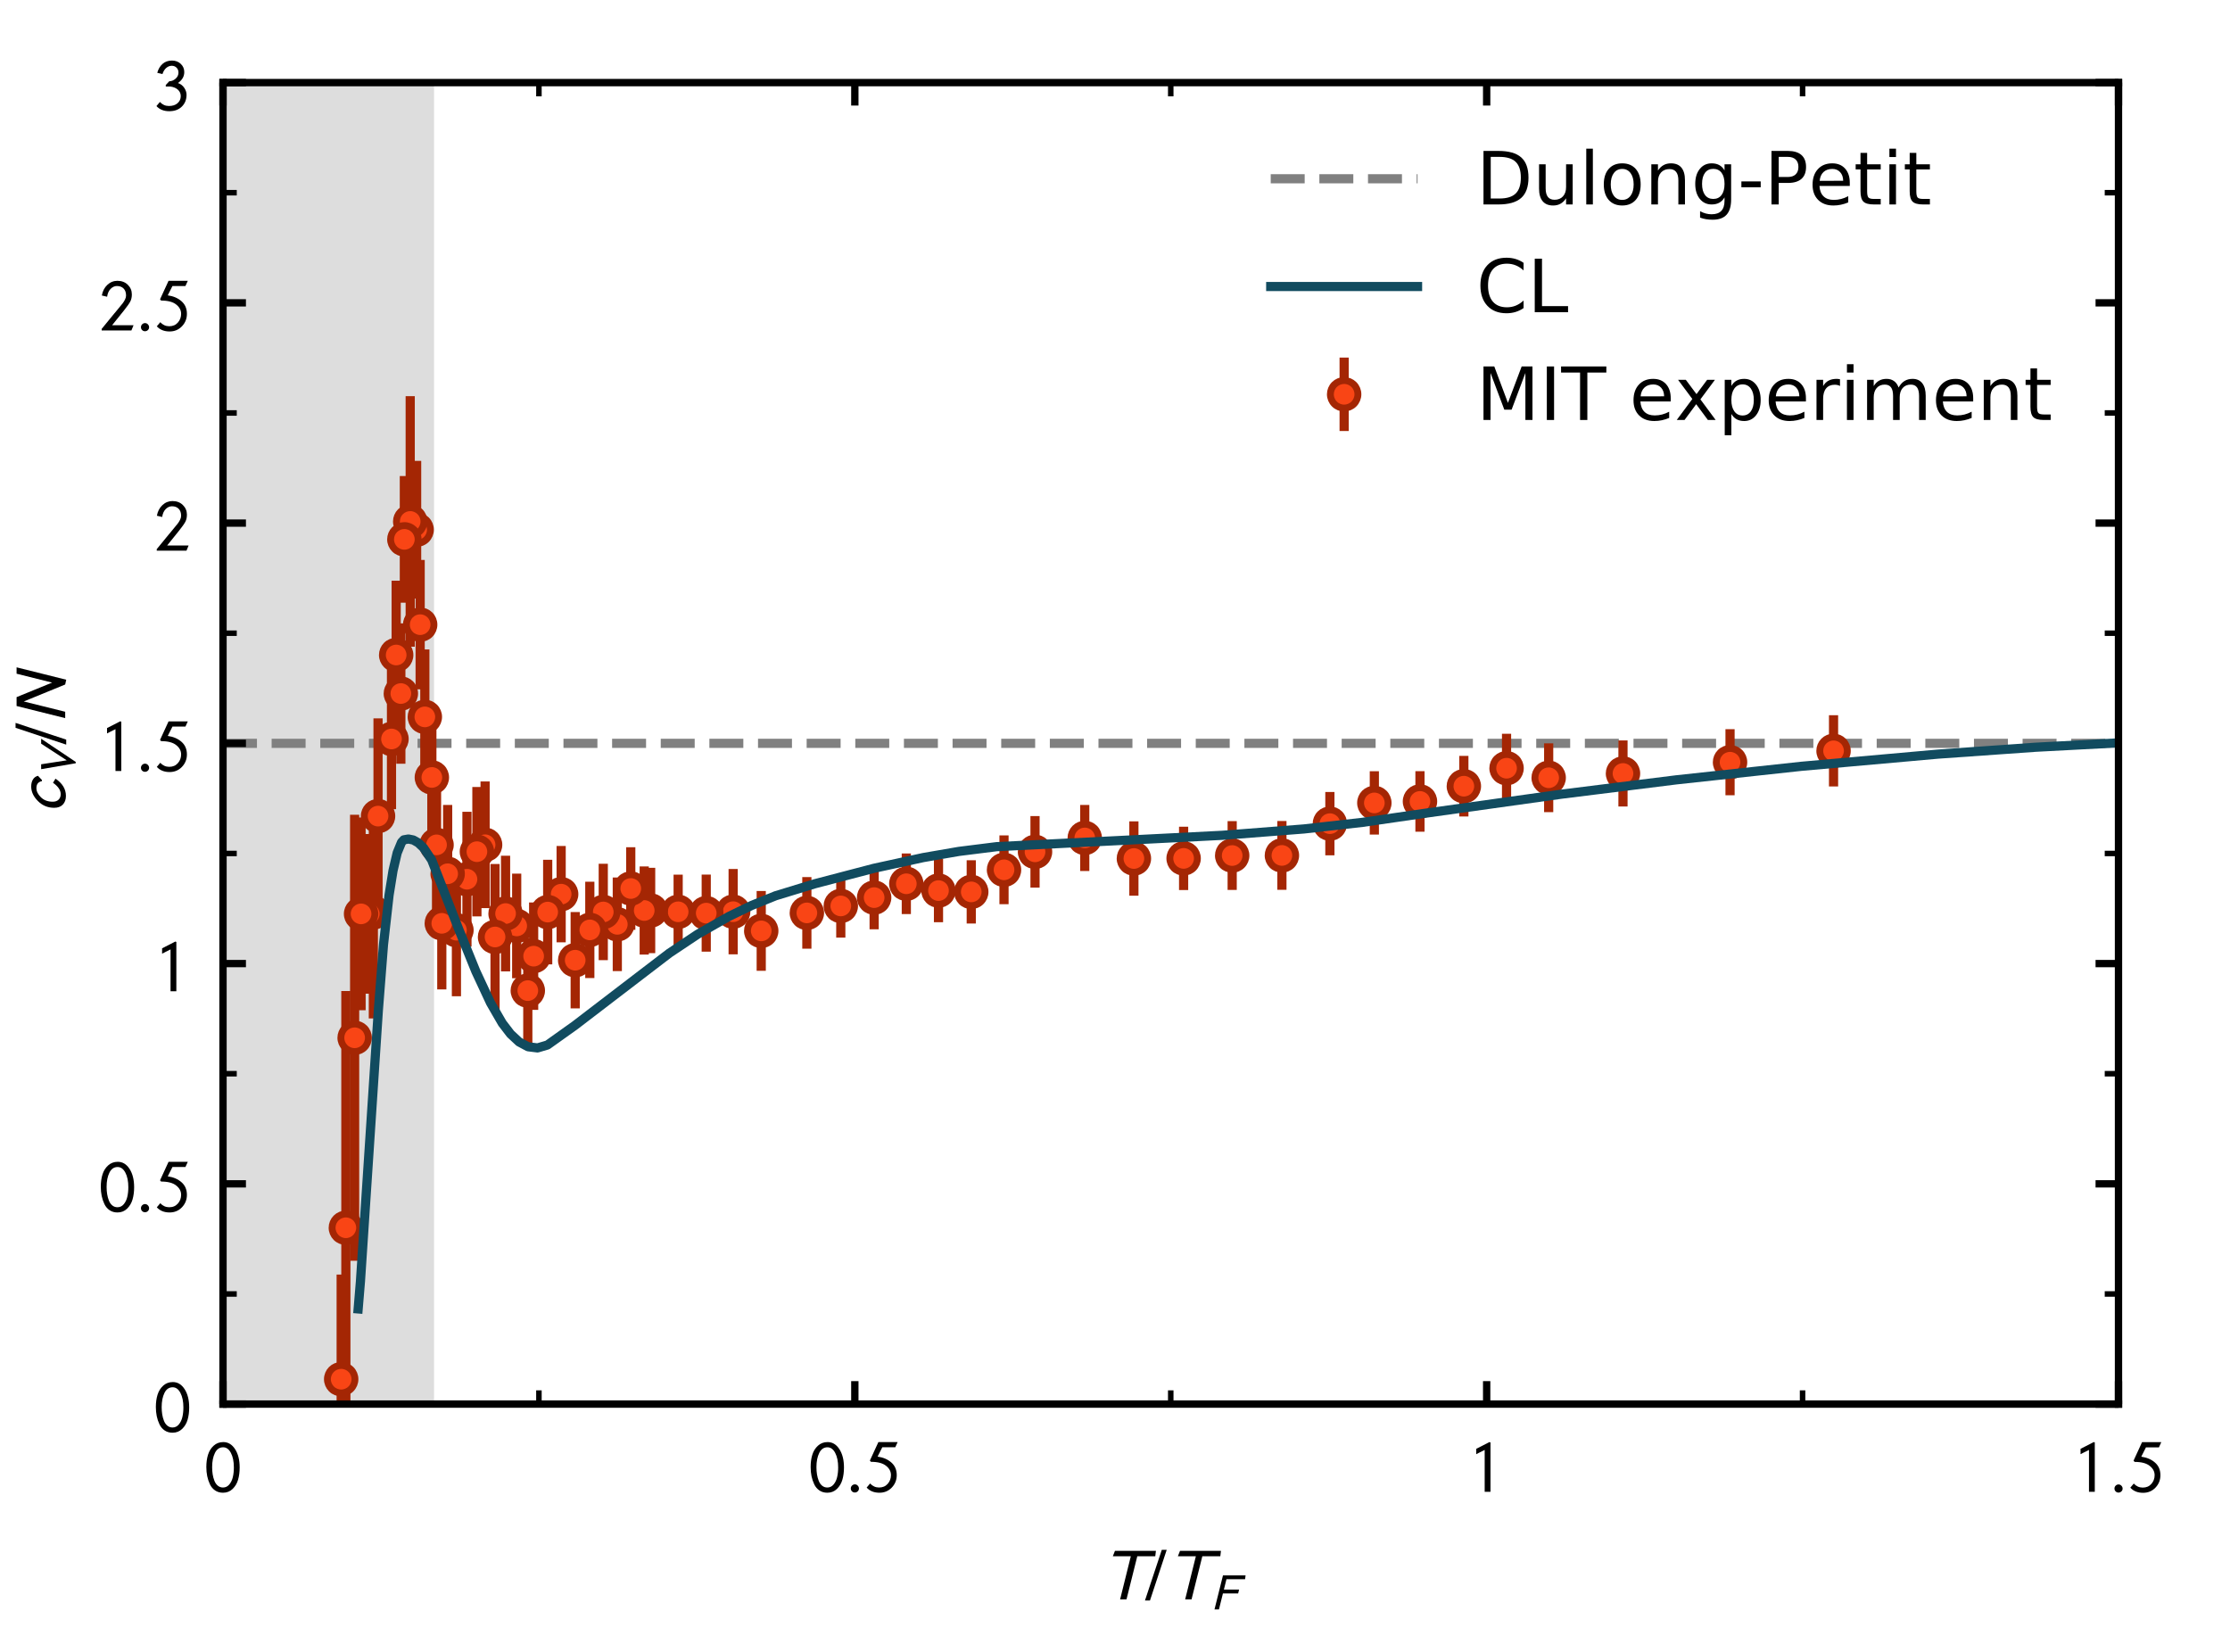<?xml version="1.0" encoding="utf-8" standalone="no"?>
<!DOCTYPE svg PUBLIC "-//W3C//DTD SVG 1.1//EN"
  "http://www.w3.org/Graphics/SVG/1.1/DTD/svg11.dtd">
<!-- Created with matplotlib (http://matplotlib.org/) -->
<svg height="180pt" version="1.1" viewBox="0 0 243 180" width="243pt" xmlns="http://www.w3.org/2000/svg" xmlns:xlink="http://www.w3.org/1999/xlink">
 <defs>
  <style type="text/css">
*{stroke-linecap:butt;stroke-linejoin:round;}
  </style>
 </defs>
 <g id="figure_1">
  <g id="patch_1">
   <path d="M 0 180 
L 243 180 
L 243 0 
L 0 0 
z
" style="fill:#ffffff;"/>
  </g>
  <g id="axes_1">
   <g id="patch_2">
    <path d="M 24.3 153 
L 230.85 153 
L 230.85 9 
L 24.3 9 
z
" style="fill:#ffffff;"/>
   </g>
   <g id="PolyCollection_1">
    <path clip-path="url(#p405a73bedf)" d="M 24.3 -327 
L 24.3 153 
L 47.296 153 
L 47.296 -327 
L 47.296 -327 
L 24.3 -327 
z
" style="fill:#dddddd;"/>
   </g>
   <g id="line2d_1">
    <path clip-path="url(#p405a73bedf)" d="M 24.3 81 
L 230.85 81 
" style="fill:none;stroke:#808080;stroke-dasharray:3.7,1.6;stroke-dashoffset:0;"/>
   </g>
   <g id="LineCollection_1">
    <path clip-path="url(#p405a73bedf)" d="M 199.799 85.7 
L 199.799 77.933 
" style="fill:none;stroke:#a42604;"/>
    <path clip-path="url(#p405a73bedf)" d="M 188.52 86.657 
L 188.52 79.457 
" style="fill:none;stroke:#a42604;"/>
    <path clip-path="url(#p405a73bedf)" d="M 176.854 87.883 
L 176.854 80.683 
" style="fill:none;stroke:#a42604;"/>
    <path clip-path="url(#p405a73bedf)" d="M 168.757 88.5 
L 168.757 81 
" style="fill:none;stroke:#a42604;"/>
    <path clip-path="url(#p405a73bedf)" d="M 164.167 87.46 
L 164.167 79.96 
" style="fill:none;stroke:#a42604;"/>
    <path clip-path="url(#p405a73bedf)" d="M 159.514 88.971 
L 159.514 82.37 
" style="fill:none;stroke:#a42604;"/>
    <path clip-path="url(#p405a73bedf)" d="M 154.732 90.631 
L 154.732 84.031 
" style="fill:none;stroke:#a42604;"/>
    <path clip-path="url(#p405a73bedf)" d="M 149.76 90.942 
L 149.76 84.042 
" style="fill:none;stroke:#a42604;"/>
    <path clip-path="url(#p405a73bedf)" d="M 144.915 93.202 
L 144.915 86.302 
" style="fill:none;stroke:#a42604;"/>
    <path clip-path="url(#p405a73bedf)" d="M 139.688 96.963 
L 139.688 89.464 
" style="fill:none;stroke:#a42604;"/>
    <path clip-path="url(#p405a73bedf)" d="M 134.269 96.975 
L 134.269 89.475 
" style="fill:none;stroke:#a42604;"/>
    <path clip-path="url(#p405a73bedf)" d="M 128.977 96.987 
L 128.977 90.087 
" style="fill:none;stroke:#a42604;"/>
    <path clip-path="url(#p405a73bedf)" d="M 123.559 97.599 
L 123.559 89.499 
" style="fill:none;stroke:#a42604;"/>
    <path clip-path="url(#p405a73bedf)" d="M 118.204 94.911 
L 118.204 87.71 
" style="fill:none;stroke:#a42604;"/>
    <path clip-path="url(#p405a73bedf)" d="M 112.785 96.722 
L 112.785 88.922 
" style="fill:none;stroke:#a42604;"/>
    <path clip-path="url(#p405a73bedf)" d="M 109.406 98.53 
L 109.406 91.03 
" style="fill:none;stroke:#a42604;"/>
    <path clip-path="url(#p405a73bedf)" d="M 105.836 100.637 
L 105.836 93.737 
" style="fill:none;stroke:#a42604;"/>
    <path clip-path="url(#p405a73bedf)" d="M 102.266 100.495 
L 102.266 93.595 
" style="fill:none;stroke:#a42604;"/>
    <path clip-path="url(#p405a73bedf)" d="M 98.76 99.603 
L 98.76 93.003 
" style="fill:none;stroke:#a42604;"/>
    <path clip-path="url(#p405a73bedf)" d="M 95.254 101.261 
L 95.254 94.36 
" style="fill:none;stroke:#a42604;"/>
    <path clip-path="url(#p405a73bedf)" d="M 91.62 102.168 
L 91.62 95.268 
" style="fill:none;stroke:#a42604;"/>
    <path clip-path="url(#p405a73bedf)" d="M 87.922 103.376 
L 87.922 95.576 
" style="fill:none;stroke:#a42604;"/>
    <path clip-path="url(#p405a73bedf)" d="M 82.95 105.787 
L 82.95 97.087 
" style="fill:none;stroke:#a42604;"/>
    <path clip-path="url(#p405a73bedf)" d="M 79.89 103.994 
L 79.89 94.694 
" style="fill:none;stroke:#a42604;"/>
    <path clip-path="url(#p405a73bedf)" d="M 76.957 103.7 
L 76.957 95.3 
" style="fill:none;stroke:#a42604;"/>
    <path clip-path="url(#p405a73bedf)" d="M 73.897 103.407 
L 73.897 95.307 
" style="fill:none;stroke:#a42604;"/>
    <path clip-path="url(#p405a73bedf)" d="M 70.901 103.864 
L 70.901 94.563 
" style="fill:none;stroke:#a42604;"/>
    <path clip-path="url(#p405a73bedf)" d="M 70.2 104.015 
L 70.2 94.415 
" style="fill:none;stroke:#a42604;"/>
    <path clip-path="url(#p405a73bedf)" d="M 68.734 101.318 
L 68.734 92.318 
" style="fill:none;stroke:#a42604;"/>
    <path clip-path="url(#p405a73bedf)" d="M 67.267 105.821 
L 67.267 95.621 
" style="fill:none;stroke:#a42604;"/>
    <path clip-path="url(#p405a73bedf)" d="M 65.737 104.625 
L 65.737 94.125 
" style="fill:none;stroke:#a42604;"/>
    <path clip-path="url(#p405a73bedf)" d="M 64.271 106.578 
L 64.271 96.078 
" style="fill:none;stroke:#a42604;"/>
    <path clip-path="url(#p405a73bedf)" d="M 62.678 109.881 
L 62.678 99.381 
" style="fill:none;stroke:#a42604;"/>
    <path clip-path="url(#p405a73bedf)" d="M 61.148 102.685 
L 61.148 92.185 
" style="fill:none;stroke:#a42604;"/>
    <path clip-path="url(#p405a73bedf)" d="M 59.681 105.088 
L 59.681 93.688 
" style="fill:none;stroke:#a42604;"/>
    <path clip-path="url(#p405a73bedf)" d="M 58.151 110.041 
L 58.151 98.341 
" style="fill:none;stroke:#a42604;"/>
    <path clip-path="url(#p405a73bedf)" d="M 57.514 113.643 
L 57.514 102.243 
" style="fill:none;stroke:#a42604;"/>
    <path clip-path="url(#p405a73bedf)" d="M 56.303 106.595 
L 56.303 95.195 
" style="fill:none;stroke:#a42604;"/>
    <path clip-path="url(#p405a73bedf)" d="M 55.091 105.848 
L 55.091 93.248 
" style="fill:none;stroke:#a42604;"/>
    <path clip-path="url(#p405a73bedf)" d="M 53.944 110.05 
L 53.944 94.15 
" style="fill:none;stroke:#a42604;"/>
    <path clip-path="url(#p405a73bedf)" d="M 52.86 98.953 
L 52.86 85.153 
" style="fill:none;stroke:#a42604;"/>
    <path clip-path="url(#p405a73bedf)" d="M 51.968 99.855 
L 51.968 85.755 
" style="fill:none;stroke:#a42604;"/>
    <path clip-path="url(#p405a73bedf)" d="M 50.884 103.157 
L 50.884 88.457 
" style="fill:none;stroke:#a42604;"/>
    <path clip-path="url(#p405a73bedf)" d="M 49.736 108.559 
L 49.736 94.16 
" style="fill:none;stroke:#a42604;"/>
    <path clip-path="url(#p405a73bedf)" d="M 48.78 102.711 
L 48.78 87.712 
" style="fill:none;stroke:#a42604;"/>
    <path clip-path="url(#p405a73bedf)" d="M 48.142 107.813 
L 48.142 93.413 
" style="fill:none;stroke:#a42604;"/>
    <path clip-path="url(#p405a73bedf)" d="M 47.569 99.564 
L 47.569 84.565 
" style="fill:none;stroke:#a42604;"/>
    <path clip-path="url(#p405a73bedf)" d="M 47.059 92.215 
L 47.059 77.216 
" style="fill:none;stroke:#a42604;"/>
    <path clip-path="url(#p405a73bedf)" d="M 46.294 85.467 
L 46.294 70.767 
" style="fill:none;stroke:#a42604;"/>
    <path clip-path="url(#p405a73bedf)" d="M 45.784 75.118 
L 45.784 61.018 
" style="fill:none;stroke:#a42604;"/>
    <path clip-path="url(#p405a73bedf)" d="M 45.401 65.219 
L 45.401 50.219 
" style="fill:none;stroke:#a42604;"/>
    <path clip-path="url(#p405a73bedf)" d="M 44.7 70.471 
L 44.7 43.17 
" style="fill:none;stroke:#a42604;"/>
    <path clip-path="url(#p405a73bedf)" d="M 44.062 65.672 
L 44.062 51.872 
" style="fill:none;stroke:#a42604;"/>
    <path clip-path="url(#p405a73bedf)" d="M 43.17 79.474 
L 43.17 63.274 
" style="fill:none;stroke:#a42604;"/>
    <path clip-path="url(#p405a73bedf)" d="M 43.68 83.223 
L 43.68 67.923 
" style="fill:none;stroke:#a42604;"/>
    <path clip-path="url(#p405a73bedf)" d="M 42.66 88.175 
L 42.66 72.875 
" style="fill:none;stroke:#a42604;"/>
    <path clip-path="url(#p405a73bedf)" d="M 41.194 99.578 
L 41.194 78.278 
" style="fill:none;stroke:#a42604;"/>
    <path clip-path="url(#p405a73bedf)" d="M 40.684 110.979 
L 40.684 87.88 
" style="fill:none;stroke:#a42604;"/>
    <path clip-path="url(#p405a73bedf)" d="M 40.237 108.28 
L 40.237 90.88 
" style="fill:none;stroke:#a42604;"/>
    <path clip-path="url(#p405a73bedf)" d="M 39.345 110.082 
L 39.345 89.082 
" style="fill:none;stroke:#a42604;"/>
    <path clip-path="url(#p405a73bedf)" d="M 38.644 137.384 
L 38.644 88.784 
" style="fill:none;stroke:#a42604;"/>
    <path clip-path="url(#p405a73bedf)" d="M 37.688 159.586 
L 37.688 107.986 
" style="fill:none;stroke:#a42604;"/>
    <path clip-path="url(#p405a73bedf)" d="M 37.178 161.687 
L 37.178 138.887 
" style="fill:none;stroke:#a42604;"/>
   </g>
   <g id="line2d_2">
    <defs>
     <path d="M 0 1.5 
C 0.398 1.5 0.779 1.342 1.061 1.061 
C 1.342 0.779 1.5 0.398 1.5 0 
C 1.5 -0.398 1.342 -0.779 1.061 -1.061 
C 0.779 -1.342 0.398 -1.5 0 -1.5 
C -0.398 -1.5 -0.779 -1.342 -1.061 -1.061 
C -1.342 -0.779 -1.5 -0.398 -1.5 0 
C -1.5 0.398 -1.342 0.779 -1.061 1.061 
C -0.779 1.342 -0.398 1.5 0 1.5 
z
" id="m8a784c11d1" style="stroke:#a42604;stroke-width:0.75;"/>
    </defs>
    <g clip-path="url(#p405a73bedf)">
     <use style="fill:#f94515;stroke:#a42604;stroke-width:0.75;" x="199.799" xlink:href="#m8a784c11d1" y="81.817"/>
     <use style="fill:#f94515;stroke:#a42604;stroke-width:0.75;" x="188.52" xlink:href="#m8a784c11d1" y="83.057"/>
     <use style="fill:#f94515;stroke:#a42604;stroke-width:0.75;" x="176.854" xlink:href="#m8a784c11d1" y="84.283"/>
     <use style="fill:#f94515;stroke:#a42604;stroke-width:0.75;" x="168.757" xlink:href="#m8a784c11d1" y="84.75"/>
     <use style="fill:#f94515;stroke:#a42604;stroke-width:0.75;" x="164.167" xlink:href="#m8a784c11d1" y="83.71"/>
     <use style="fill:#f94515;stroke:#a42604;stroke-width:0.75;" x="159.514" xlink:href="#m8a784c11d1" y="85.67"/>
     <use style="fill:#f94515;stroke:#a42604;stroke-width:0.75;" x="154.732" xlink:href="#m8a784c11d1" y="87.331"/>
     <use style="fill:#f94515;stroke:#a42604;stroke-width:0.75;" x="149.76" xlink:href="#m8a784c11d1" y="87.492"/>
     <use style="fill:#f94515;stroke:#a42604;stroke-width:0.75;" x="144.915" xlink:href="#m8a784c11d1" y="89.752"/>
     <use style="fill:#f94515;stroke:#a42604;stroke-width:0.75;" x="139.688" xlink:href="#m8a784c11d1" y="93.214"/>
     <use style="fill:#f94515;stroke:#a42604;stroke-width:0.75;" x="134.269" xlink:href="#m8a784c11d1" y="93.225"/>
     <use style="fill:#f94515;stroke:#a42604;stroke-width:0.75;" x="128.977" xlink:href="#m8a784c11d1" y="93.537"/>
     <use style="fill:#f94515;stroke:#a42604;stroke-width:0.75;" x="123.559" xlink:href="#m8a784c11d1" y="93.549"/>
     <use style="fill:#f94515;stroke:#a42604;stroke-width:0.75;" x="118.204" xlink:href="#m8a784c11d1" y="91.31"/>
     <use style="fill:#f94515;stroke:#a42604;stroke-width:0.75;" x="112.785" xlink:href="#m8a784c11d1" y="92.822"/>
     <use style="fill:#f94515;stroke:#a42604;stroke-width:0.75;" x="109.406" xlink:href="#m8a784c11d1" y="94.78"/>
     <use style="fill:#f94515;stroke:#a42604;stroke-width:0.75;" x="105.836" xlink:href="#m8a784c11d1" y="97.187"/>
     <use style="fill:#f94515;stroke:#a42604;stroke-width:0.75;" x="102.266" xlink:href="#m8a784c11d1" y="97.045"/>
     <use style="fill:#f94515;stroke:#a42604;stroke-width:0.75;" x="98.76" xlink:href="#m8a784c11d1" y="96.303"/>
     <use style="fill:#f94515;stroke:#a42604;stroke-width:0.75;" x="95.254" xlink:href="#m8a784c11d1" y="97.81"/>
     <use style="fill:#f94515;stroke:#a42604;stroke-width:0.75;" x="91.62" xlink:href="#m8a784c11d1" y="98.718"/>
     <use style="fill:#f94515;stroke:#a42604;stroke-width:0.75;" x="87.922" xlink:href="#m8a784c11d1" y="99.476"/>
     <use style="fill:#f94515;stroke:#a42604;stroke-width:0.75;" x="82.95" xlink:href="#m8a784c11d1" y="101.437"/>
     <use style="fill:#f94515;stroke:#a42604;stroke-width:0.75;" x="79.89" xlink:href="#m8a784c11d1" y="99.344"/>
     <use style="fill:#f94515;stroke:#a42604;stroke-width:0.75;" x="76.957" xlink:href="#m8a784c11d1" y="99.5"/>
     <use style="fill:#f94515;stroke:#a42604;stroke-width:0.75;" x="73.897" xlink:href="#m8a784c11d1" y="99.357"/>
     <use style="fill:#f94515;stroke:#a42604;stroke-width:0.75;" x="70.901" xlink:href="#m8a784c11d1" y="99.213"/>
     <use style="fill:#f94515;stroke:#a42604;stroke-width:0.75;" x="70.2" xlink:href="#m8a784c11d1" y="99.215"/>
     <use style="fill:#f94515;stroke:#a42604;stroke-width:0.75;" x="68.734" xlink:href="#m8a784c11d1" y="96.818"/>
     <use style="fill:#f94515;stroke:#a42604;stroke-width:0.75;" x="67.267" xlink:href="#m8a784c11d1" y="100.721"/>
     <use style="fill:#f94515;stroke:#a42604;stroke-width:0.75;" x="65.737" xlink:href="#m8a784c11d1" y="99.375"/>
     <use style="fill:#f94515;stroke:#a42604;stroke-width:0.75;" x="64.271" xlink:href="#m8a784c11d1" y="101.328"/>
     <use style="fill:#f94515;stroke:#a42604;stroke-width:0.75;" x="62.678" xlink:href="#m8a784c11d1" y="104.631"/>
     <use style="fill:#f94515;stroke:#a42604;stroke-width:0.75;" x="61.148" xlink:href="#m8a784c11d1" y="97.435"/>
     <use style="fill:#f94515;stroke:#a42604;stroke-width:0.75;" x="59.681" xlink:href="#m8a784c11d1" y="99.388"/>
     <use style="fill:#f94515;stroke:#a42604;stroke-width:0.75;" x="58.151" xlink:href="#m8a784c11d1" y="104.191"/>
     <use style="fill:#f94515;stroke:#a42604;stroke-width:0.75;" x="57.514" xlink:href="#m8a784c11d1" y="107.943"/>
     <use style="fill:#f94515;stroke:#a42604;stroke-width:0.75;" x="56.303" xlink:href="#m8a784c11d1" y="100.895"/>
     <use style="fill:#f94515;stroke:#a42604;stroke-width:0.75;" x="55.091" xlink:href="#m8a784c11d1" y="99.548"/>
     <use style="fill:#f94515;stroke:#a42604;stroke-width:0.75;" x="53.944" xlink:href="#m8a784c11d1" y="102.1"/>
     <use style="fill:#f94515;stroke:#a42604;stroke-width:0.75;" x="52.86" xlink:href="#m8a784c11d1" y="92.053"/>
     <use style="fill:#f94515;stroke:#a42604;stroke-width:0.75;" x="51.968" xlink:href="#m8a784c11d1" y="92.805"/>
     <use style="fill:#f94515;stroke:#a42604;stroke-width:0.75;" x="50.884" xlink:href="#m8a784c11d1" y="95.807"/>
     <use style="fill:#f94515;stroke:#a42604;stroke-width:0.75;" x="49.736" xlink:href="#m8a784c11d1" y="101.36"/>
     <use style="fill:#f94515;stroke:#a42604;stroke-width:0.75;" x="48.78" xlink:href="#m8a784c11d1" y="95.212"/>
     <use style="fill:#f94515;stroke:#a42604;stroke-width:0.75;" x="48.142" xlink:href="#m8a784c11d1" y="100.613"/>
     <use style="fill:#f94515;stroke:#a42604;stroke-width:0.75;" x="47.569" xlink:href="#m8a784c11d1" y="92.064"/>
     <use style="fill:#f94515;stroke:#a42604;stroke-width:0.75;" x="47.059" xlink:href="#m8a784c11d1" y="84.715"/>
     <use style="fill:#f94515;stroke:#a42604;stroke-width:0.75;" x="46.294" xlink:href="#m8a784c11d1" y="78.117"/>
     <use style="fill:#f94515;stroke:#a42604;stroke-width:0.75;" x="45.784" xlink:href="#m8a784c11d1" y="68.068"/>
     <use style="fill:#f94515;stroke:#a42604;stroke-width:0.75;" x="45.401" xlink:href="#m8a784c11d1" y="57.719"/>
     <use style="fill:#f94515;stroke:#a42604;stroke-width:0.75;" x="44.7" xlink:href="#m8a784c11d1" y="56.821"/>
     <use style="fill:#f94515;stroke:#a42604;stroke-width:0.75;" x="44.062" xlink:href="#m8a784c11d1" y="58.772"/>
     <use style="fill:#f94515;stroke:#a42604;stroke-width:0.75;" x="43.17" xlink:href="#m8a784c11d1" y="71.374"/>
     <use style="fill:#f94515;stroke:#a42604;stroke-width:0.75;" x="43.68" xlink:href="#m8a784c11d1" y="75.573"/>
     <use style="fill:#f94515;stroke:#a42604;stroke-width:0.75;" x="42.66" xlink:href="#m8a784c11d1" y="80.525"/>
     <use style="fill:#f94515;stroke:#a42604;stroke-width:0.75;" x="41.194" xlink:href="#m8a784c11d1" y="88.928"/>
     <use style="fill:#f94515;stroke:#a42604;stroke-width:0.75;" x="40.684" xlink:href="#m8a784c11d1" y="99.429"/>
     <use style="fill:#f94515;stroke:#a42604;stroke-width:0.75;" x="40.237" xlink:href="#m8a784c11d1" y="99.58"/>
     <use style="fill:#f94515;stroke:#a42604;stroke-width:0.75;" x="39.345" xlink:href="#m8a784c11d1" y="99.582"/>
     <use style="fill:#f94515;stroke:#a42604;stroke-width:0.75;" x="38.644" xlink:href="#m8a784c11d1" y="113.084"/>
     <use style="fill:#f94515;stroke:#a42604;stroke-width:0.75;" x="37.688" xlink:href="#m8a784c11d1" y="133.786"/>
     <use style="fill:#f94515;stroke:#a42604;stroke-width:0.75;" x="37.178" xlink:href="#m8a784c11d1" y="150.287"/>
    </g>
   </g>
   <g id="matplotlib.axis_1">
    <g id="xtick_1">
     <g id="line2d_3">
      <defs>
       <path d="M 0 0 
L 0 -2.5 
" id="m68b102a1db" style="stroke:#000000;stroke-width:0.8;"/>
      </defs>
      <g>
       <use style="stroke:#000000;stroke-width:0.8;" x="24.3" xlink:href="#m68b102a1db" y="153"/>
      </g>
     </g>
     <g id="line2d_4">
      <defs>
       <path d="M 0 0 
L 0 2.5 
" id="m43e6429b9d" style="stroke:#000000;stroke-width:0.8;"/>
      </defs>
      <g>
       <use style="stroke:#000000;stroke-width:0.8;" x="24.3" xlink:href="#m43e6429b9d" y="9"/>
      </g>
     </g>
     <g id="text_1">
      <!-- $0$ -->
      <defs>
       <path d="M 47.703 33 
Q 47.703 23.797 45.547 16.344 
Q 43.406 8.906 38.094 3.75 
Q 32.797 -1.406 25 -1.406 
Q 18.797 -1.406 14.25 1.688 
Q 9.703 4.797 7.203 10.047 
Q 4.703 15.297 3.5 21.141 
Q 2.297 27 2.297 33.594 
Q 2.297 42.906 4.594 50.344 
Q 6.906 57.797 12.297 62.688 
Q 17.703 67.594 25.406 67.594 
Q 35.203 67.594 41.453 57.938 
Q 47.703 48.297 47.703 33 
z
M 39.797 33 
Q 39.797 45.203 35.75 52.844 
Q 31.703 60.5 25.203 60.5 
Q 17.797 60.5 14 52.75 
Q 10.203 45 10.203 33.406 
Q 10.203 28.203 10.953 23.547 
Q 11.703 18.906 13.344 14.75 
Q 15 10.594 18 8.141 
Q 21 5.703 25 5.703 
Q 30.094 5.703 33.547 9.797 
Q 37 13.906 38.391 19.844 
Q 39.797 25.797 39.797 33 
z
" id="STIXGeneral-Regular-1d7e2"/>
      </defs>
      <g transform="translate(22.3 162.579)scale(0.08 -0.08)">
       <use transform="translate(0 0.406)" xlink:href="#STIXGeneral-Regular-1d7e2"/>
      </g>
     </g>
    </g>
    <g id="xtick_2">
     <g id="line2d_5">
      <g>
       <use style="stroke:#000000;stroke-width:0.8;" x="93.15" xlink:href="#m68b102a1db" y="153"/>
      </g>
     </g>
     <g id="line2d_6">
      <g>
       <use style="stroke:#000000;stroke-width:0.8;" x="93.15" xlink:href="#m43e6429b9d" y="9"/>
      </g>
     </g>
     <g id="text_2">
      <!-- $0.5$ -->
      <defs>
       <path d="M 18.094 4.297 
Q 18.094 2.094 16.438 0.5 
Q 14.797 -1.094 12.5 -1.094 
Q 10.203 -1.094 8.594 0.5 
Q 7 2.094 7 4.391 
Q 7 6.703 8.641 8.344 
Q 10.297 10 12.594 10 
Q 14.797 10 16.438 8.297 
Q 18.094 6.594 18.094 4.297 
z
" id="STIXGeneral-Regular-2e"/>
       <path d="M 45.797 67.594 
L 42.594 60.5 
L 24.906 60.5 
L 18.5 47.797 
Q 29.906 46.203 37.25 39.75 
Q 44.594 33.297 44.594 22.594 
Q 44.594 12.703 37.844 5.641 
Q 31.094 -1.406 21 -1.406 
Q 10 -1.406 3.594 5.594 
L 8.297 11.203 
Q 13.406 5.703 20.5 5.703 
Q 27.906 5.703 32.297 10.75 
Q 36.703 15.797 36.703 22.594 
Q 36.703 30 30.094 35.203 
Q 23.406 40.703 9.406 40.703 
L 8 42.406 
L 19.594 67.594 
z
" id="STIXGeneral-Regular-1d7e7"/>
      </defs>
      <g transform="translate(88.15 162.579)scale(0.08 -0.08)">
       <use transform="translate(0 0.406)" xlink:href="#STIXGeneral-Regular-1d7e2"/>
       <use transform="translate(50 0.406)" xlink:href="#STIXGeneral-Regular-2e"/>
       <use transform="translate(75 0.406)" xlink:href="#STIXGeneral-Regular-1d7e7"/>
      </g>
     </g>
    </g>
    <g id="xtick_3">
     <g id="line2d_7">
      <g>
       <use style="stroke:#000000;stroke-width:0.8;" x="162" xlink:href="#m68b102a1db" y="153"/>
      </g>
     </g>
     <g id="line2d_8">
      <g>
       <use style="stroke:#000000;stroke-width:0.8;" x="162" xlink:href="#m43e6429b9d" y="9"/>
      </g>
     </g>
     <g id="text_3">
      <!-- $1$ -->
      <defs>
       <path d="M 30.203 0 
L 22.297 0 
L 22.297 57 
Q 20.094 56 15.75 53.75 
Q 11.406 51.5 10.797 51.203 
L 10.797 58.5 
L 28.797 67.703 
L 30.203 67.203 
z
" id="STIXGeneral-Regular-1d7e3"/>
      </defs>
      <g transform="translate(160 162.579)scale(0.08 -0.08)">
       <use transform="translate(0 0.297)" xlink:href="#STIXGeneral-Regular-1d7e3"/>
      </g>
     </g>
    </g>
    <g id="xtick_4">
     <g id="line2d_9">
      <g>
       <use style="stroke:#000000;stroke-width:0.8;" x="230.85" xlink:href="#m68b102a1db" y="153"/>
      </g>
     </g>
     <g id="line2d_10">
      <g>
       <use style="stroke:#000000;stroke-width:0.8;" x="230.85" xlink:href="#m43e6429b9d" y="9"/>
      </g>
     </g>
     <g id="text_4">
      <!-- $1.5$ -->
      <g transform="translate(225.85 162.579)scale(0.08 -0.08)">
       <use transform="translate(0 0.297)" xlink:href="#STIXGeneral-Regular-1d7e3"/>
       <use transform="translate(50 0.297)" xlink:href="#STIXGeneral-Regular-2e"/>
       <use transform="translate(75 0.297)" xlink:href="#STIXGeneral-Regular-1d7e7"/>
      </g>
     </g>
    </g>
    <g id="xtick_5">
     <g id="line2d_11">
      <defs>
       <path d="M 0 0 
L 0 -1.5 
" id="m8fcde31d88" style="stroke:#000000;stroke-width:0.6;"/>
      </defs>
      <g>
       <use style="stroke:#000000;stroke-width:0.6;" x="58.725" xlink:href="#m8fcde31d88" y="153"/>
      </g>
     </g>
     <g id="line2d_12">
      <defs>
       <path d="M 0 0 
L 0 1.5 
" id="m14c52e046f" style="stroke:#000000;stroke-width:0.6;"/>
      </defs>
      <g>
       <use style="stroke:#000000;stroke-width:0.6;" x="58.725" xlink:href="#m14c52e046f" y="9"/>
      </g>
     </g>
    </g>
    <g id="xtick_6">
     <g id="line2d_13">
      <g>
       <use style="stroke:#000000;stroke-width:0.6;" x="127.575" xlink:href="#m8fcde31d88" y="153"/>
      </g>
     </g>
     <g id="line2d_14">
      <g>
       <use style="stroke:#000000;stroke-width:0.6;" x="127.575" xlink:href="#m14c52e046f" y="9"/>
      </g>
     </g>
    </g>
    <g id="xtick_7">
     <g id="line2d_15">
      <g>
       <use style="stroke:#000000;stroke-width:0.6;" x="196.425" xlink:href="#m8fcde31d88" y="153"/>
      </g>
     </g>
     <g id="line2d_16">
      <g>
       <use style="stroke:#000000;stroke-width:0.6;" x="196.425" xlink:href="#m14c52e046f" y="9"/>
      </g>
     </g>
    </g>
    <g id="text_5">
     <!-- $T/T_F$ -->
     <defs>
      <path d="M 74.797 66.203 
L 73.906 58.797 
L 49.406 58.797 
L 34.703 0 
L 26 0 
L 40.594 58.797 
L 16.094 58.797 
L 19 66.203 
z
" id="STIXGeneral-Italic-1d61b"/>
      <path d="M 28.703 67.594 
L 5.906 -1.406 
L -0.906 -1.406 
L 22 67.594 
z
" id="STIXGeneral-Regular-2f"/>
      <path d="M 67.906 66.203 
L 66.906 58.797 
L 30.703 58.797 
L 25.703 38.594 
L 55.297 38.594 
L 53.406 31.094 
L 23.797 31.094 
L 16.094 0 
L 7.406 0 
L 23.906 66.203 
z
" id="STIXGeneral-Italic-1d60d"/>
     </defs>
     <g transform="translate(119.975 174.321)scale(0.08 -0.08)">
      <use transform="translate(0 0.406)" xlink:href="#STIXGeneral-Italic-1d61b"/>
      <use transform="translate(60.8 0.406)" xlink:href="#STIXGeneral-Regular-2f"/>
      <use transform="translate(88.6 0.406)" xlink:href="#STIXGeneral-Italic-1d61b"/>
      <use transform="translate(149.4 -13.183)scale(0.7)" xlink:href="#STIXGeneral-Italic-1d60d"/>
     </g>
    </g>
   </g>
   <g id="matplotlib.axis_2">
    <g id="ytick_1">
     <g id="line2d_17">
      <defs>
       <path d="M 0 0 
L 2.5 0 
" id="mc86b3eab99" style="stroke:#000000;stroke-width:0.8;"/>
      </defs>
      <g>
       <use style="stroke:#000000;stroke-width:0.8;" x="24.3" xlink:href="#mc86b3eab99" y="153"/>
      </g>
     </g>
     <g id="line2d_18">
      <defs>
       <path d="M 0 0 
L -2.5 0 
" id="me624a6da4f" style="stroke:#000000;stroke-width:0.8;"/>
      </defs>
      <g>
       <use style="stroke:#000000;stroke-width:0.8;" x="230.85" xlink:href="#me624a6da4f" y="153"/>
      </g>
     </g>
     <g id="text_6">
      <!-- $0$ -->
      <g transform="translate(16.8 156.039)scale(0.08 -0.08)">
       <use transform="translate(0 0.406)" xlink:href="#STIXGeneral-Regular-1d7e2"/>
      </g>
     </g>
    </g>
    <g id="ytick_2">
     <g id="line2d_19">
      <g>
       <use style="stroke:#000000;stroke-width:0.8;" x="24.3" xlink:href="#mc86b3eab99" y="129"/>
      </g>
     </g>
     <g id="line2d_20">
      <g>
       <use style="stroke:#000000;stroke-width:0.8;" x="230.85" xlink:href="#me624a6da4f" y="129"/>
      </g>
     </g>
     <g id="text_7">
      <!-- $0.5$ -->
      <g transform="translate(10.8 132.039)scale(0.08 -0.08)">
       <use transform="translate(0 0.406)" xlink:href="#STIXGeneral-Regular-1d7e2"/>
       <use transform="translate(50 0.406)" xlink:href="#STIXGeneral-Regular-2e"/>
       <use transform="translate(75 0.406)" xlink:href="#STIXGeneral-Regular-1d7e7"/>
      </g>
     </g>
    </g>
    <g id="ytick_3">
     <g id="line2d_21">
      <g>
       <use style="stroke:#000000;stroke-width:0.8;" x="24.3" xlink:href="#mc86b3eab99" y="105"/>
      </g>
     </g>
     <g id="line2d_22">
      <g>
       <use style="stroke:#000000;stroke-width:0.8;" x="230.85" xlink:href="#me624a6da4f" y="105"/>
      </g>
     </g>
     <g id="text_8">
      <!-- $1$ -->
      <g transform="translate(16.8 108.039)scale(0.08 -0.08)">
       <use transform="translate(0 0.297)" xlink:href="#STIXGeneral-Regular-1d7e3"/>
      </g>
     </g>
    </g>
    <g id="ytick_4">
     <g id="line2d_23">
      <g>
       <use style="stroke:#000000;stroke-width:0.8;" x="24.3" xlink:href="#mc86b3eab99" y="81"/>
      </g>
     </g>
     <g id="line2d_24">
      <g>
       <use style="stroke:#000000;stroke-width:0.8;" x="230.85" xlink:href="#me624a6da4f" y="81"/>
      </g>
     </g>
     <g id="text_9">
      <!-- $1.5$ -->
      <g transform="translate(10.8 84.039)scale(0.08 -0.08)">
       <use transform="translate(0 0.297)" xlink:href="#STIXGeneral-Regular-1d7e3"/>
       <use transform="translate(50 0.297)" xlink:href="#STIXGeneral-Regular-2e"/>
       <use transform="translate(75 0.297)" xlink:href="#STIXGeneral-Regular-1d7e7"/>
      </g>
     </g>
    </g>
    <g id="ytick_5">
     <g id="line2d_25">
      <g>
       <use style="stroke:#000000;stroke-width:0.8;" x="24.3" xlink:href="#mc86b3eab99" y="57"/>
      </g>
     </g>
     <g id="line2d_26">
      <g>
       <use style="stroke:#000000;stroke-width:0.8;" x="230.85" xlink:href="#me624a6da4f" y="57"/>
      </g>
     </g>
     <g id="text_10">
      <!-- $2$ -->
      <defs>
       <path d="M 46.906 7.094 
L 44 0 
L 3.5 0 
L 3.5 2.094 
L 21 23.5 
L 21 23.406 
L 26.594 30.203 
Q 30.5 34.906 32.094 36.953 
Q 33.703 39 35.203 41.953 
Q 36.703 44.906 36.703 47.5 
Q 36.703 53.703 33.344 57.094 
Q 30 60.5 24.203 60.5 
Q 19.594 60.5 15.75 56.703 
Q 11.906 52.906 10.906 45.906 
L 3.703 47.594 
Q 5.297 56.5 11.188 62.047 
Q 17.094 67.594 24.906 67.594 
Q 33.594 67.594 39.094 62.188 
Q 44.594 56.797 44.594 49.094 
Q 44.594 43.5 42.5 39.453 
Q 40.406 35.406 33.703 27 
L 17.703 7.094 
z
" id="STIXGeneral-Regular-1d7e4"/>
      </defs>
      <g transform="translate(16.8 60.039)scale(0.08 -0.08)">
       <use transform="translate(0 0.406)" xlink:href="#STIXGeneral-Regular-1d7e4"/>
      </g>
     </g>
    </g>
    <g id="ytick_6">
     <g id="line2d_27">
      <g>
       <use style="stroke:#000000;stroke-width:0.8;" x="24.3" xlink:href="#mc86b3eab99" y="33"/>
      </g>
     </g>
     <g id="line2d_28">
      <g>
       <use style="stroke:#000000;stroke-width:0.8;" x="230.85" xlink:href="#me624a6da4f" y="33"/>
      </g>
     </g>
     <g id="text_11">
      <!-- $2.5$ -->
      <g transform="translate(10.8 36.039)scale(0.08 -0.08)">
       <use transform="translate(0 0.406)" xlink:href="#STIXGeneral-Regular-1d7e4"/>
       <use transform="translate(50 0.406)" xlink:href="#STIXGeneral-Regular-2e"/>
       <use transform="translate(75 0.406)" xlink:href="#STIXGeneral-Regular-1d7e7"/>
      </g>
     </g>
    </g>
    <g id="ytick_7">
     <g id="line2d_29">
      <g>
       <use style="stroke:#000000;stroke-width:0.8;" x="24.3" xlink:href="#mc86b3eab99" y="9"/>
      </g>
     </g>
     <g id="line2d_30">
      <g>
       <use style="stroke:#000000;stroke-width:0.8;" x="230.85" xlink:href="#me624a6da4f" y="9"/>
      </g>
     </g>
     <g id="text_12">
      <!-- $3$ -->
      <defs>
       <path d="M 11.297 49.203 
L 4.203 50.906 
Q 6.406 58.703 11.5 63.141 
Q 16.594 67.594 24.297 67.594 
Q 31.406 67.594 36.203 63.094 
Q 41 58.594 41 51.906 
Q 41 43 32.406 37 
Q 38 35 41.047 30.344 
Q 44.094 25.703 44.094 21 
Q 44.094 11.297 37.797 5 
Q 31.406 -1.406 20.5 -1.406 
Q 9.5 -1.406 3.094 5.594 
L 7.797 11.203 
Q 12.906 5.703 20 5.703 
Q 27.406 5.703 31.594 9.297 
Q 36.203 13.203 36.203 19.094 
Q 36.203 24.297 32.453 27.797 
Q 28.703 31.297 22.203 32.203 
L 15.797 32.203 
L 15.797 34.297 
L 20.594 39.406 
Q 25.094 39.406 29.094 42.844 
Q 33.094 46.297 33.094 51.203 
Q 33.094 55.406 30.438 57.953 
Q 27.797 60.5 24 60.5 
Q 20 60.5 16.547 57.641 
Q 13.094 54.797 11.297 49.203 
z
" id="STIXGeneral-Regular-1d7e5"/>
      </defs>
      <g transform="translate(16.8 12.039)scale(0.08 -0.08)">
       <use transform="translate(0 0.406)" xlink:href="#STIXGeneral-Regular-1d7e5"/>
      </g>
     </g>
    </g>
    <g id="ytick_8">
     <g id="line2d_31">
      <defs>
       <path d="M 0 0 
L 1.5 0 
" id="m0078a59094" style="stroke:#000000;stroke-width:0.6;"/>
      </defs>
      <g>
       <use style="stroke:#000000;stroke-width:0.6;" x="24.3" xlink:href="#m0078a59094" y="141"/>
      </g>
     </g>
     <g id="line2d_32">
      <defs>
       <path d="M 0 0 
L -1.5 0 
" id="meac08207d5" style="stroke:#000000;stroke-width:0.6;"/>
      </defs>
      <g>
       <use style="stroke:#000000;stroke-width:0.6;" x="230.85" xlink:href="#meac08207d5" y="141"/>
      </g>
     </g>
    </g>
    <g id="ytick_9">
     <g id="line2d_33">
      <g>
       <use style="stroke:#000000;stroke-width:0.6;" x="24.3" xlink:href="#m0078a59094" y="117"/>
      </g>
     </g>
     <g id="line2d_34">
      <g>
       <use style="stroke:#000000;stroke-width:0.6;" x="230.85" xlink:href="#meac08207d5" y="117"/>
      </g>
     </g>
    </g>
    <g id="ytick_10">
     <g id="line2d_35">
      <g>
       <use style="stroke:#000000;stroke-width:0.6;" x="24.3" xlink:href="#m0078a59094" y="93"/>
      </g>
     </g>
     <g id="line2d_36">
      <g>
       <use style="stroke:#000000;stroke-width:0.6;" x="230.85" xlink:href="#meac08207d5" y="93"/>
      </g>
     </g>
    </g>
    <g id="ytick_11">
     <g id="line2d_37">
      <g>
       <use style="stroke:#000000;stroke-width:0.6;" x="24.3" xlink:href="#m0078a59094" y="69"/>
      </g>
     </g>
     <g id="line2d_38">
      <g>
       <use style="stroke:#000000;stroke-width:0.6;" x="230.85" xlink:href="#meac08207d5" y="69"/>
      </g>
     </g>
    </g>
    <g id="ytick_12">
     <g id="line2d_39">
      <g>
       <use style="stroke:#000000;stroke-width:0.6;" x="24.3" xlink:href="#m0078a59094" y="45"/>
      </g>
     </g>
     <g id="line2d_40">
      <g>
       <use style="stroke:#000000;stroke-width:0.6;" x="230.85" xlink:href="#meac08207d5" y="45"/>
      </g>
     </g>
    </g>
    <g id="ytick_13">
     <g id="line2d_41">
      <g>
       <use style="stroke:#000000;stroke-width:0.6;" x="24.3" xlink:href="#m0078a59094" y="21"/>
      </g>
     </g>
     <g id="line2d_42">
      <g>
       <use style="stroke:#000000;stroke-width:0.6;" x="230.85" xlink:href="#meac08207d5" y="21"/>
      </g>
     </g>
    </g>
    <g id="text_13">
     <!-- $c_V/N$ -->
     <defs>
      <path d="M 50.297 37.094 
L 44.594 31.703 
L 43 31.703 
Q 41.594 39.203 33.5 39.203 
Q 27.094 39.203 21.047 33.094 
Q 15 27 15 16.906 
Q 15 11.797 17.844 8.938 
Q 20.703 6.094 25.297 6.094 
Q 33.406 6.094 40.797 16.594 
L 46.406 13.203 
Q 36.797 -1 22.906 -1 
Q 15.5 -1 11.094 3.203 
Q 6.703 7.406 6.703 15 
Q 6.703 28 15.891 37.141 
Q 25.094 46.297 35.703 46.297 
Q 41.203 46.297 45.141 44 
Q 49.094 41.703 50.297 37.094 
z
" id="STIXGeneral-Italic-1d624"/>
      <path d="M 78.797 66.203 
L 33.703 -1.094 
L 31.094 -1.094 
L 19.594 66.203 
L 29.094 66.203 
L 36.797 16.406 
L 69.203 66.203 
z
" id="STIXGeneral-Italic-1d61d"/>
      <path d="M 76.594 66.203 
L 59.703 -1.406 
L 53.203 0 
L 30.094 56.406 
L 16.094 0 
L 7.406 0 
L 23.906 66.203 
L 36 66.203 
L 55.797 17.797 
L 67.906 66.203 
z
" id="STIXGeneral-Italic-1d615"/>
     </defs>
     <g transform="translate(7.136 88.56)rotate(-90)scale(0.08 -0.08)">
      <use transform="translate(0 0.406)" xlink:href="#STIXGeneral-Italic-1d624"/>
      <use transform="translate(45.6 -13.183)scale(0.7)" xlink:href="#STIXGeneral-Italic-1d61d"/>
      <use transform="translate(93.645 0.406)" xlink:href="#STIXGeneral-Regular-2f"/>
      <use transform="translate(121.445 0.406)" xlink:href="#STIXGeneral-Italic-1d615"/>
     </g>
    </g>
   </g>
   <g id="line2d_43">
    <path clip-path="url(#p405a73bedf)" d="M 244 80.46 
L 233.024 80.834 
L 221.809 81.425 
L 211.174 82.175 
L 196.291 83.502 
L 182.647 84.98 
L 170.179 86.535 
L 155.257 88.624 
L 148.474 89.609 
L 142.099 90.328 
L 133.225 91.02 
L 122.532 91.562 
L 108.615 92.258 
L 104.489 92.776 
L 100.61 93.446 
L 95.229 94.617 
L 88.813 96.296 
L 84.516 97.609 
L 81.877 98.676 
L 79.409 99.87 
L 76.007 101.814 
L 72.935 103.863 
L 69.294 106.648 
L 62.639 111.744 
L 59.654 113.871 
L 58.573 114.19 
L 57.546 114.062 
L 56.566 113.537 
L 55.63 112.665 
L 54.733 111.495 
L 53.452 109.28 
L 51.851 105.846 
L 50.003 101.29 
L 47.04 93.711 
L 46.148 92.381 
L 45.581 91.84 
L 45.034 91.531 
L 44.508 91.425 
L 44.003 91.514 
L 43.757 91.778 
L 43.282 92.931 
L 42.828 94.863 
L 42.396 97.54 
L 41.788 102.94 
L 41.229 110.082 
L 39.277 139.629 
L 39.028 142.632 
L 39.028 142.632 
" style="fill:none;stroke:#114b5f;stroke-linecap:square;"/>
   </g>
   <g id="patch_3">
    <path d="M 24.3 153 
L 24.3 9 
" style="fill:none;stroke:#000000;stroke-linecap:square;stroke-linejoin:miter;stroke-width:0.8;"/>
   </g>
   <g id="patch_4">
    <path d="M 230.85 153 
L 230.85 9 
" style="fill:none;stroke:#000000;stroke-linecap:square;stroke-linejoin:miter;stroke-width:0.8;"/>
   </g>
   <g id="patch_5">
    <path d="M 24.3 153 
L 230.85 153 
" style="fill:none;stroke:#000000;stroke-linecap:square;stroke-linejoin:miter;stroke-width:0.8;"/>
   </g>
   <g id="patch_6">
    <path d="M 24.3 9 
L 230.85 9 
" style="fill:none;stroke:#000000;stroke-linecap:square;stroke-linejoin:miter;stroke-width:0.8;"/>
   </g>
   <g id="legend_1">
    <g id="line2d_44">
     <path d="M 138.469 19.479 
L 154.469 19.479 
" style="fill:none;stroke:#808080;stroke-dasharray:3.7,1.6;stroke-dashoffset:0;"/>
    </g>
    <g id="line2d_45"/>
    <g id="text_14">
     <!-- Dulong-Petit -->
     <defs>
      <path d="M 19.672 64.797 
L 19.672 8.109 
L 31.594 8.109 
Q 46.688 8.109 53.688 14.938 
Q 60.688 21.781 60.688 36.531 
Q 60.688 51.172 53.688 57.984 
Q 46.688 64.797 31.594 64.797 
z
M 9.812 72.906 
L 30.078 72.906 
Q 51.266 72.906 61.172 64.094 
Q 71.094 55.281 71.094 36.531 
Q 71.094 17.672 61.125 8.828 
Q 51.172 0 30.078 0 
L 9.812 0 
z
" id="DejaVuSans-44"/>
      <path d="M 8.5 21.578 
L 8.5 54.688 
L 17.484 54.688 
L 17.484 21.922 
Q 17.484 14.156 20.5 10.266 
Q 23.531 6.391 29.594 6.391 
Q 36.859 6.391 41.078 11.031 
Q 45.312 15.672 45.312 23.688 
L 45.312 54.688 
L 54.297 54.688 
L 54.297 0 
L 45.312 0 
L 45.312 8.406 
Q 42.047 3.422 37.719 1 
Q 33.406 -1.422 27.688 -1.422 
Q 18.266 -1.422 13.375 4.438 
Q 8.5 10.297 8.5 21.578 
z
M 31.109 56 
z
" id="DejaVuSans-75"/>
      <path d="M 9.422 75.984 
L 18.406 75.984 
L 18.406 0 
L 9.422 0 
z
" id="DejaVuSans-6c"/>
      <path d="M 30.609 48.391 
Q 23.391 48.391 19.188 42.75 
Q 14.984 37.109 14.984 27.297 
Q 14.984 17.484 19.156 11.844 
Q 23.344 6.203 30.609 6.203 
Q 37.797 6.203 41.984 11.859 
Q 46.188 17.531 46.188 27.297 
Q 46.188 37.016 41.984 42.703 
Q 37.797 48.391 30.609 48.391 
z
M 30.609 56 
Q 42.328 56 49.016 48.375 
Q 55.719 40.766 55.719 27.297 
Q 55.719 13.875 49.016 6.219 
Q 42.328 -1.422 30.609 -1.422 
Q 18.844 -1.422 12.172 6.219 
Q 5.516 13.875 5.516 27.297 
Q 5.516 40.766 12.172 48.375 
Q 18.844 56 30.609 56 
z
" id="DejaVuSans-6f"/>
      <path d="M 54.891 33.016 
L 54.891 0 
L 45.906 0 
L 45.906 32.719 
Q 45.906 40.484 42.875 44.328 
Q 39.844 48.188 33.797 48.188 
Q 26.516 48.188 22.312 43.547 
Q 18.109 38.922 18.109 30.906 
L 18.109 0 
L 9.078 0 
L 9.078 54.688 
L 18.109 54.688 
L 18.109 46.188 
Q 21.344 51.125 25.703 53.562 
Q 30.078 56 35.797 56 
Q 45.219 56 50.047 50.172 
Q 54.891 44.344 54.891 33.016 
z
" id="DejaVuSans-6e"/>
      <path d="M 45.406 27.984 
Q 45.406 37.75 41.375 43.109 
Q 37.359 48.484 30.078 48.484 
Q 22.859 48.484 18.828 43.109 
Q 14.797 37.75 14.797 27.984 
Q 14.797 18.266 18.828 12.891 
Q 22.859 7.516 30.078 7.516 
Q 37.359 7.516 41.375 12.891 
Q 45.406 18.266 45.406 27.984 
z
M 54.391 6.781 
Q 54.391 -7.172 48.188 -13.984 
Q 42 -20.797 29.203 -20.797 
Q 24.469 -20.797 20.266 -20.094 
Q 16.062 -19.391 12.109 -17.922 
L 12.109 -9.188 
Q 16.062 -11.328 19.922 -12.344 
Q 23.781 -13.375 27.781 -13.375 
Q 36.625 -13.375 41.016 -8.766 
Q 45.406 -4.156 45.406 5.172 
L 45.406 9.625 
Q 42.625 4.781 38.281 2.391 
Q 33.938 0 27.875 0 
Q 17.828 0 11.672 7.656 
Q 5.516 15.328 5.516 27.984 
Q 5.516 40.672 11.672 48.328 
Q 17.828 56 27.875 56 
Q 33.938 56 38.281 53.609 
Q 42.625 51.219 45.406 46.391 
L 45.406 54.688 
L 54.391 54.688 
z
" id="DejaVuSans-67"/>
      <path d="M 4.891 31.391 
L 31.203 31.391 
L 31.203 23.391 
L 4.891 23.391 
z
" id="DejaVuSans-2d"/>
      <path d="M 19.672 64.797 
L 19.672 37.406 
L 32.078 37.406 
Q 38.969 37.406 42.719 40.969 
Q 46.484 44.531 46.484 51.125 
Q 46.484 57.672 42.719 61.234 
Q 38.969 64.797 32.078 64.797 
z
M 9.812 72.906 
L 32.078 72.906 
Q 44.344 72.906 50.609 67.359 
Q 56.891 61.812 56.891 51.125 
Q 56.891 40.328 50.609 34.812 
Q 44.344 29.297 32.078 29.297 
L 19.672 29.297 
L 19.672 0 
L 9.812 0 
z
" id="DejaVuSans-50"/>
      <path d="M 56.203 29.594 
L 56.203 25.203 
L 14.891 25.203 
Q 15.484 15.922 20.484 11.062 
Q 25.484 6.203 34.422 6.203 
Q 39.594 6.203 44.453 7.469 
Q 49.312 8.734 54.109 11.281 
L 54.109 2.781 
Q 49.266 0.734 44.188 -0.344 
Q 39.109 -1.422 33.891 -1.422 
Q 20.797 -1.422 13.156 6.188 
Q 5.516 13.812 5.516 26.812 
Q 5.516 40.234 12.766 48.109 
Q 20.016 56 32.328 56 
Q 43.359 56 49.781 48.891 
Q 56.203 41.797 56.203 29.594 
z
M 47.219 32.234 
Q 47.125 39.594 43.094 43.984 
Q 39.062 48.391 32.422 48.391 
Q 24.906 48.391 20.391 44.141 
Q 15.875 39.891 15.188 32.172 
z
" id="DejaVuSans-65"/>
      <path d="M 18.312 70.219 
L 18.312 54.688 
L 36.812 54.688 
L 36.812 47.703 
L 18.312 47.703 
L 18.312 18.016 
Q 18.312 11.328 20.141 9.422 
Q 21.969 7.516 27.594 7.516 
L 36.812 7.516 
L 36.812 0 
L 27.594 0 
Q 17.188 0 13.234 3.875 
Q 9.281 7.766 9.281 18.016 
L 9.281 47.703 
L 2.688 47.703 
L 2.688 54.688 
L 9.281 54.688 
L 9.281 70.219 
z
" id="DejaVuSans-74"/>
      <path d="M 9.422 54.688 
L 18.406 54.688 
L 18.406 0 
L 9.422 0 
z
M 9.422 75.984 
L 18.406 75.984 
L 18.406 64.594 
L 9.422 64.594 
z
" id="DejaVuSans-69"/>
     </defs>
     <g transform="translate(160.869 22.279)scale(0.08 -0.08)">
      <use xlink:href="#DejaVuSans-44"/>
      <use x="77.002" xlink:href="#DejaVuSans-75"/>
      <use x="140.381" xlink:href="#DejaVuSans-6c"/>
      <use x="168.164" xlink:href="#DejaVuSans-6f"/>
      <use x="229.346" xlink:href="#DejaVuSans-6e"/>
      <use x="292.725" xlink:href="#DejaVuSans-67"/>
      <use x="356.201" xlink:href="#DejaVuSans-2d"/>
      <use x="392.285" xlink:href="#DejaVuSans-50"/>
      <use x="452.541" xlink:href="#DejaVuSans-65"/>
      <use x="514.064" xlink:href="#DejaVuSans-74"/>
      <use x="553.273" xlink:href="#DejaVuSans-69"/>
      <use x="581.057" xlink:href="#DejaVuSans-74"/>
     </g>
    </g>
    <g id="line2d_46">
     <path d="M 138.469 31.221 
L 154.469 31.221 
" style="fill:none;stroke:#114b5f;stroke-linecap:square;"/>
    </g>
    <g id="line2d_47"/>
    <g id="text_15">
     <!-- CL -->
     <defs>
      <path d="M 64.406 67.281 
L 64.406 56.891 
Q 59.422 61.531 53.781 63.812 
Q 48.141 66.109 41.797 66.109 
Q 29.297 66.109 22.656 58.469 
Q 16.016 50.828 16.016 36.375 
Q 16.016 21.969 22.656 14.328 
Q 29.297 6.688 41.797 6.688 
Q 48.141 6.688 53.781 8.984 
Q 59.422 11.281 64.406 15.922 
L 64.406 5.609 
Q 59.234 2.094 53.438 0.328 
Q 47.656 -1.422 41.219 -1.422 
Q 24.656 -1.422 15.125 8.703 
Q 5.609 18.844 5.609 36.375 
Q 5.609 53.953 15.125 64.078 
Q 24.656 74.219 41.219 74.219 
Q 47.75 74.219 53.531 72.484 
Q 59.328 70.75 64.406 67.281 
z
" id="DejaVuSans-43"/>
      <path d="M 9.812 72.906 
L 19.672 72.906 
L 19.672 8.297 
L 55.172 8.297 
L 55.172 0 
L 9.812 0 
z
" id="DejaVuSans-4c"/>
     </defs>
     <g transform="translate(160.869 34.021)scale(0.08 -0.08)">
      <use xlink:href="#DejaVuSans-43"/>
      <use x="69.824" xlink:href="#DejaVuSans-4c"/>
     </g>
    </g>
    <g id="LineCollection_2">
     <path d="M 146.469 46.964 
L 146.469 38.964 
" style="fill:none;stroke:#a42604;"/>
    </g>
    <g id="line2d_48"/>
    <g id="line2d_49">
     <g>
      <use style="fill:#f94515;stroke:#a42604;stroke-width:0.75;" x="146.469" xlink:href="#m8a784c11d1" y="42.964"/>
     </g>
    </g>
    <g id="text_16">
     <!-- MIT experiment -->
     <defs>
      <path d="M 9.812 72.906 
L 24.516 72.906 
L 43.109 23.297 
L 61.812 72.906 
L 76.516 72.906 
L 76.516 0 
L 66.891 0 
L 66.891 64.016 
L 48.094 14.016 
L 38.188 14.016 
L 19.391 64.016 
L 19.391 0 
L 9.812 0 
z
" id="DejaVuSans-4d"/>
      <path d="M 9.812 72.906 
L 19.672 72.906 
L 19.672 0 
L 9.812 0 
z
" id="DejaVuSans-49"/>
      <path d="M -0.297 72.906 
L 61.375 72.906 
L 61.375 64.594 
L 35.5 64.594 
L 35.5 0 
L 25.594 0 
L 25.594 64.594 
L -0.297 64.594 
z
" id="DejaVuSans-54"/>
      <path id="DejaVuSans-20"/>
      <path d="M 54.891 54.688 
L 35.109 28.078 
L 55.906 0 
L 45.312 0 
L 29.391 21.484 
L 13.484 0 
L 2.875 0 
L 24.125 28.609 
L 4.688 54.688 
L 15.281 54.688 
L 29.781 35.203 
L 44.281 54.688 
z
" id="DejaVuSans-78"/>
      <path d="M 18.109 8.203 
L 18.109 -20.797 
L 9.078 -20.797 
L 9.078 54.688 
L 18.109 54.688 
L 18.109 46.391 
Q 20.953 51.266 25.266 53.625 
Q 29.594 56 35.594 56 
Q 45.562 56 51.781 48.094 
Q 58.016 40.188 58.016 27.297 
Q 58.016 14.406 51.781 6.484 
Q 45.562 -1.422 35.594 -1.422 
Q 29.594 -1.422 25.266 0.953 
Q 20.953 3.328 18.109 8.203 
z
M 48.688 27.297 
Q 48.688 37.203 44.609 42.844 
Q 40.531 48.484 33.406 48.484 
Q 26.266 48.484 22.188 42.844 
Q 18.109 37.203 18.109 27.297 
Q 18.109 17.391 22.188 11.75 
Q 26.266 6.109 33.406 6.109 
Q 40.531 6.109 44.609 11.75 
Q 48.688 17.391 48.688 27.297 
z
" id="DejaVuSans-70"/>
      <path d="M 41.109 46.297 
Q 39.594 47.172 37.812 47.578 
Q 36.031 48 33.891 48 
Q 26.266 48 22.188 43.047 
Q 18.109 38.094 18.109 28.812 
L 18.109 0 
L 9.078 0 
L 9.078 54.688 
L 18.109 54.688 
L 18.109 46.188 
Q 20.953 51.172 25.484 53.578 
Q 30.031 56 36.531 56 
Q 37.453 56 38.578 55.875 
Q 39.703 55.766 41.062 55.516 
z
" id="DejaVuSans-72"/>
      <path d="M 52 44.188 
Q 55.375 50.25 60.062 53.125 
Q 64.75 56 71.094 56 
Q 79.641 56 84.281 50.016 
Q 88.922 44.047 88.922 33.016 
L 88.922 0 
L 79.891 0 
L 79.891 32.719 
Q 79.891 40.578 77.094 44.375 
Q 74.312 48.188 68.609 48.188 
Q 61.625 48.188 57.562 43.547 
Q 53.516 38.922 53.516 30.906 
L 53.516 0 
L 44.484 0 
L 44.484 32.719 
Q 44.484 40.625 41.703 44.406 
Q 38.922 48.188 33.109 48.188 
Q 26.219 48.188 22.156 43.531 
Q 18.109 38.875 18.109 30.906 
L 18.109 0 
L 9.078 0 
L 9.078 54.688 
L 18.109 54.688 
L 18.109 46.188 
Q 21.188 51.219 25.484 53.609 
Q 29.781 56 35.688 56 
Q 41.656 56 45.828 52.969 
Q 50 49.953 52 44.188 
z
" id="DejaVuSans-6d"/>
     </defs>
     <g transform="translate(160.869 45.764)scale(0.08 -0.08)">
      <use xlink:href="#DejaVuSans-4d"/>
      <use x="86.279" xlink:href="#DejaVuSans-49"/>
      <use x="115.771" xlink:href="#DejaVuSans-54"/>
      <use x="176.855" xlink:href="#DejaVuSans-20"/>
      <use x="208.643" xlink:href="#DejaVuSans-65"/>
      <use x="270.15" xlink:href="#DejaVuSans-78"/>
      <use x="329.33" xlink:href="#DejaVuSans-70"/>
      <use x="392.807" xlink:href="#DejaVuSans-65"/>
      <use x="454.33" xlink:href="#DejaVuSans-72"/>
      <use x="495.443" xlink:href="#DejaVuSans-69"/>
      <use x="523.227" xlink:href="#DejaVuSans-6d"/>
      <use x="620.639" xlink:href="#DejaVuSans-65"/>
      <use x="682.162" xlink:href="#DejaVuSans-6e"/>
      <use x="745.541" xlink:href="#DejaVuSans-74"/>
     </g>
    </g>
   </g>
  </g>
 </g>
 <defs>
  <clipPath id="p405a73bedf">
   <rect height="144" width="206.55" x="24.3" y="9"/>
  </clipPath>
 </defs>
</svg>
